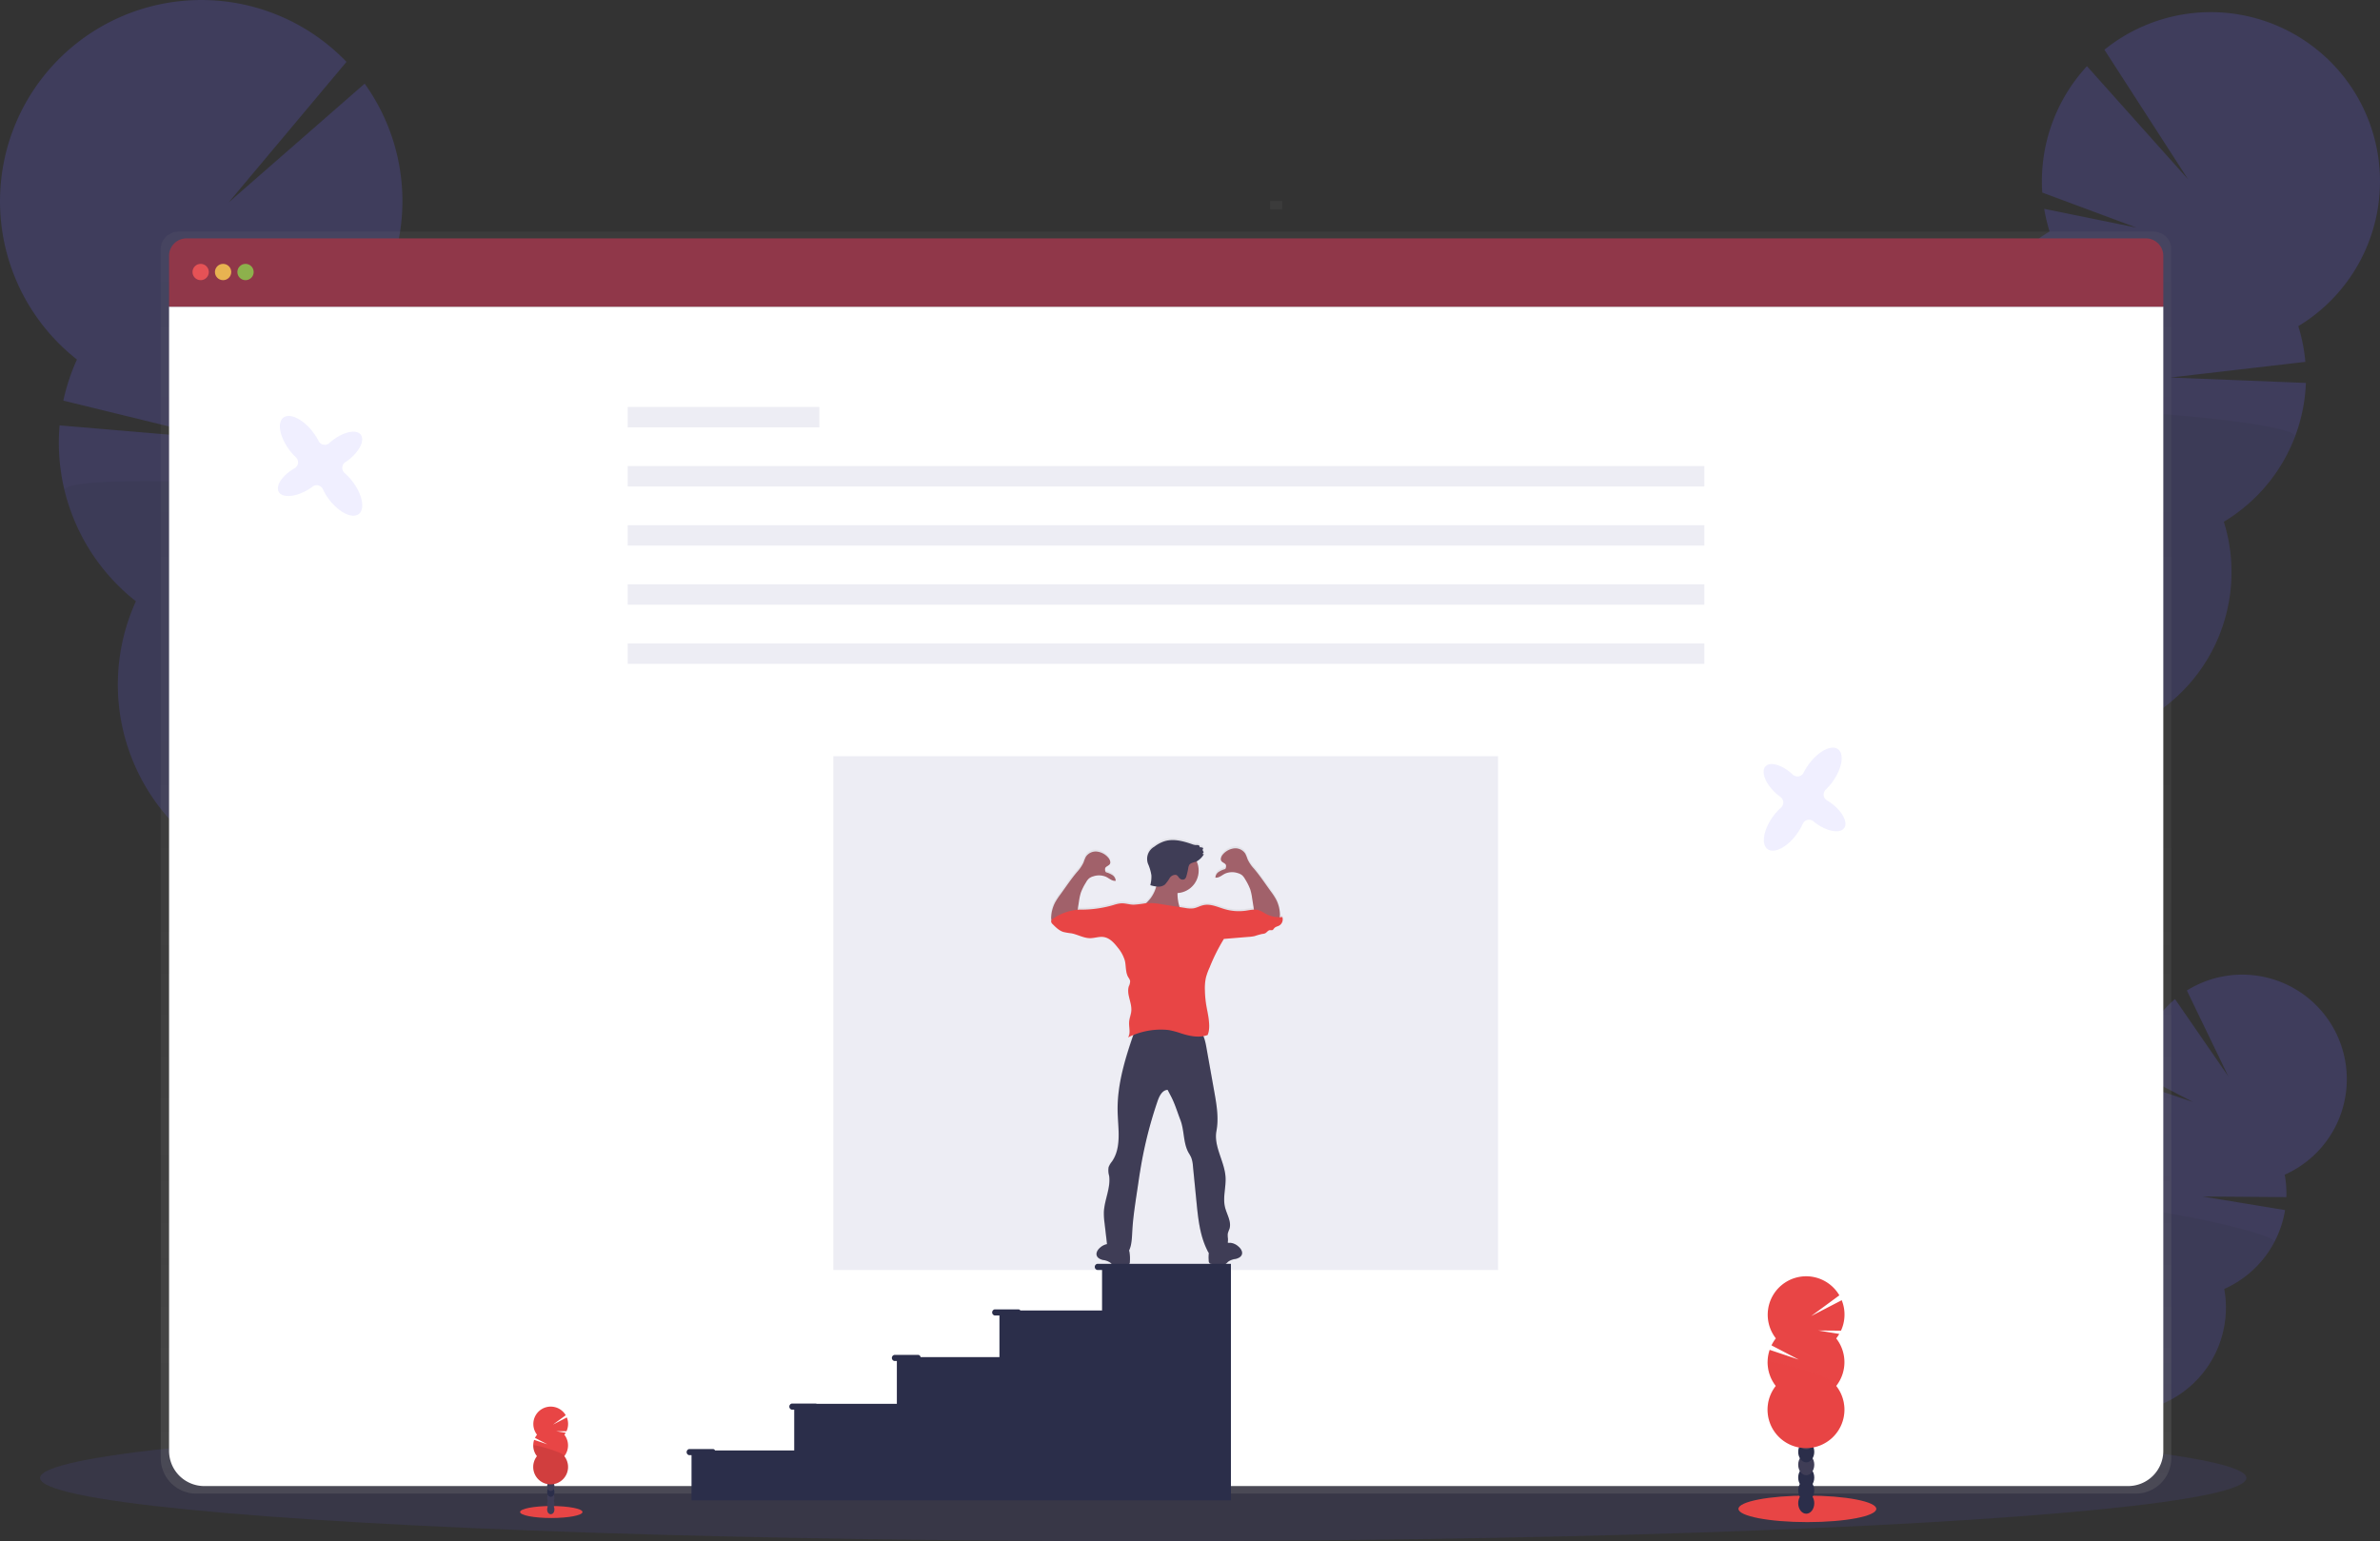 <svg xmlns="http://www.w3.org/2000/svg" xmlns:xlink="http://www.w3.org/1999/xlink" width="1167.178" height="755.935" viewBox="0 0 1167.178 755.935"><rect x="0" y="0" width="1167.178" height="755.935" fill="#333333" stroke="none"/><defs><linearGradient id="a" x1="0.5" y1="1" x2="0.5" gradientUnits="objectBoundingBox"><stop offset="0" stop-color="gray" stop-opacity="0.251"/><stop offset="0.54" stop-color="gray" stop-opacity="0.122"/><stop offset="1" stop-color="gray" stop-opacity="0.102"/></linearGradient><linearGradient id="b" x1="-18.117" y1="168.355" x2="-18.117" y2="167.355" xlink:href="#a"/><linearGradient id="c" y2="0" xlink:href="#a"/></defs><g transform="translate(-0.102 -0.095)"><ellipse cx="541" cy="31" rx="541" ry="31" transform="translate(19.76 694.03)" fill="#6c63ff" opacity="0.1"/><g opacity="0.2"><path d="M1023.5,798.41a17.733,17.733,0,0,1-1.73,2.67q-8.64-6.09-17.57-11.93c.12-.25.25-.51.39-.76a16.841,16.841,0,0,1,6-6.52c3.29-2,7-2.48,10-.86s4.76,4.94,4.94,8.78a16.839,16.839,0,0,1-2.03,8.62Z" transform="translate(-16.24 -71.99)" fill="#3f3d56"/><ellipse cx="14.01" cy="10.7" rx="14.01" ry="10.7" transform="translate(989.835 713.726) rotate(-62.09)" fill="#3f3d56"/><ellipse cx="14.01" cy="10.7" rx="14.01" ry="10.7" transform="translate(997.846 698.591) rotate(-62.09)" fill="#3f3d56"/><ellipse cx="14.01" cy="10.7" rx="14.01" ry="10.7" transform="translate(1005.87 683.452) rotate(-62.09)" fill="#3f3d56"/><ellipse cx="14.01" cy="10.7" rx="14.01" ry="10.7" transform="translate(1013.885 668.308) rotate(-62.09)" fill="#3f3d56"/><path d="M1065.55,610.51a51.92,51.92,0,0,1-.78-7l27,9.08-27-14A51.4,51.4,0,0,1,1083,562.14L1109.11,600l-20.31-42.07a51.28,51.28,0,1,1,48,90.35,51.194,51.194,0,0,1,.8,11l-41.15-.32,40.52,6.67a51.33,51.33,0,0,1-29.84,38.68,51.28,51.28,0,1,1-71.23-37.72,51.29,51.29,0,0,1,29.67-56Z" transform="translate(-16.24 -71.99)" fill="#6c63ff"/><path d="M1131.64,681.39a51,51,0,0,1-24.53,22.88,51.28,51.28,0,1,1-71.23-37.72C1033.89,655.62,1134.34,676.31,1131.64,681.39Z" transform="translate(-16.24 -71.99)" opacity="0.1"/></g><g opacity="0.2"><path d="M991.37,495.94a31.632,31.632,0,0,1-2.25,4.64q-15.11-8.06-30.61-15.66c.14-.43.3-.88.47-1.31a27.2,27.2,0,0,1,8.3-11.66c4.87-3.9,10.74-5.37,16-3.38s8.62,7,9.67,13.11a27.21,27.21,0,0,1-1.58,14.26Z" transform="translate(-16.24 -71.99)" fill="#3f3d56"/><ellipse cx="22.69" cy="17.33" rx="22.69" ry="17.33" transform="matrix(0.356, -0.935, 0.935, 0.356, 944.551, 406.94)" fill="#3f3d56"/><ellipse cx="22.69" cy="17.33" rx="22.69" ry="17.33" transform="matrix(0.356, -0.935, 0.935, 0.356, 954.424, 381.027)" fill="#3f3d56"/><ellipse cx="22.69" cy="17.33" rx="22.69" ry="17.33" transform="matrix(0.356, -0.935, 0.935, 0.356, 964.281, 355.102)" fill="#3f3d56"/><ellipse cx="22.69" cy="17.33" rx="22.69" ry="17.33" transform="matrix(0.356, -0.935, 0.935, 0.356, 974.153, 329.199)" fill="#3f3d56"/><path d="M1021.49,185.69a83.366,83.366,0,0,1-2.65-11.18l45.22,9.21-46.16-17.18a83.11,83.11,0,0,1,21.91-62L1089.37,160l-41-63.53a83,83,0,1,1,95.09,135.6,83.419,83.419,0,0,1,3.46,17.51l-66.17,7.68,66.43,2.65A83.07,83.07,0,0,1,1106.93,328a83,83,0,1,1-122-46.42,83,83,0,0,1,36.52-95.93Z" transform="translate(-16.24 -71.99)" fill="#6c63ff"/><path d="M1141.79,286.39A82.591,82.591,0,0,1,1106.93,328a83,83,0,1,1-122-46.42C979.6,264.46,1145.11,277.69,1141.79,286.39Z" transform="translate(-16.24 -71.99)" opacity="0.1"/></g><g opacity="0.2"><path d="M194.62,582.15a37.288,37.288,0,0,0,2,5.8q19-7.28,38.43-14c-.11-.53-.22-1.08-.36-1.62a32.41,32.41,0,0,0-8.07-15c-5.18-5.32-11.89-7.92-18.34-6.34s-11.2,7-13.35,14a32.49,32.49,0,0,0-.31,17.16Z" transform="translate(-16.24 -71.99)" fill="#3f3d56"/><ellipse cx="20.61" cy="26.98" rx="20.61" ry="26.98" transform="translate(164.213 451.887) rotate(-13.72)" fill="#3f3d56"/><ellipse cx="20.61" cy="26.98" rx="20.61" ry="26.98" transform="translate(156.39 419.866) rotate(-13.72)" fill="#3f3d56"/><ellipse cx="20.61" cy="26.98" rx="20.61" ry="26.98" transform="translate(148.575 387.832) rotate(-13.72)" fill="#3f3d56"/><ellipse cx="20.61" cy="26.98" rx="20.61" ry="26.98" transform="translate(140.749 355.791) rotate(-13.72)" fill="#3f3d56"/><path d="M204.82,211.62a97.857,97.857,0,0,0,4.78-12.8L154.89,203l57-13.46a98.81,98.81,0,0,0-16.71-76.43L128.5,171.35l57.77-68.92a98.72,98.72,0,1,0-132.2,146,99.32,99.32,0,0,0-6.67,20.16l76.95,18.81-78.78-6.67A98.81,98.81,0,0,0,83,367a98.71,98.71,0,1,0,150.76-36.8,98.71,98.71,0,0,0-29-118.58Z" transform="translate(-16.24 -71.99)" fill="#6c63ff"/><path d="M48,312.71A98.29,98.29,0,0,0,83,367a98.71,98.71,0,1,0,150.76-36.8C242.64,310.75,45.39,302,48,312.71Z" transform="translate(-16.24 -71.99)" opacity="0.1"/></g><path d="M1072.54,185.7H103.8a8.64,8.64,0,0,0-8.63,8.66V787.24a17.43,17.43,0,0,0,17.4,17.46h951.2a17.43,17.43,0,0,0,17.4-17.46V194.36A8.65,8.65,0,0,0,1072.54,185.7Z" transform="translate(-16.24 -71.99)" fill="url(#a)"/><path d="M1077.25,222.51V783.75A17.26,17.26,0,0,1,1060,801H116.51a17.26,17.26,0,0,1-17.26-17.26V222.51Z" transform="translate(-16.24 -71.99)" fill="#fff"/><path d="M1077.25,197.57v24.94h-978V197.57a8.56,8.56,0,0,1,8.56-8.56h960.88a8.56,8.56,0,0,1,8.56,8.56Z" transform="translate(-16.24 -71.99)" fill="#903749"/><circle cx="4" cy="4" r="4" transform="translate(94.51 129.52)" fill="#fa5959" opacity="0.8"/><circle cx="4" cy="4" r="4" transform="translate(105.51 129.52)" fill="#fed253" opacity="0.8"/><circle cx="4" cy="4" r="4" transform="translate(116.51 129.52)" fill="#8ccf4d" opacity="0.8"/><rect width="4" height="6" transform="translate(628.93 98.72) rotate(90)" fill="url(#b)"/><rect width="94" height="10" transform="translate(307.93 199.71)" fill="#ededf4"/><rect width="528" height="10" transform="translate(307.93 228.71)" fill="#ededf4"/><rect width="528" height="10" transform="translate(307.93 257.71)" fill="#ededf4"/><rect width="528" height="10" transform="translate(307.93 286.71)" fill="#ededf4"/><rect width="528" height="10" transform="translate(307.93 315.71)" fill="#ededf4"/><rect width="326" height="252" transform="translate(408.76 371.03)" fill="#ededf4"/><path d="M645.2,521.09c-.42,0-.84.06-1.27.07a5.58,5.58,0,0,0,.14-1.78,17,17,0,0,0-2-7.21,31.3,31.3,0,0,0-2.48-3.76c-2.72-3.76-5.24-7.6-8.23-11.15a17.929,17.929,0,0,1-3.17-4.67,22.833,22.833,0,0,0-1.08-2.71,5.83,5.83,0,0,0-5.45-2.65,8.65,8.65,0,0,0-5.52,2.92c-.84.9-1.53,2.29-.83,3.31s2.22,1.15,2.31,2.27c0,.6,0,1.58-.61,1.77a10.869,10.869,0,0,0-3.06,1.34,3.61,3.61,0,0,0-1.61,2.8c1.73.26,3.18-1.19,4.75-2a8.77,8.77,0,0,1,6.28-.23,5.88,5.88,0,0,1,2.16,1.09,7.61,7.61,0,0,1,1.4,1.88,20.069,20.069,0,0,1,3.46,9.38l.88,5.62a36.5,36.5,0,0,0-3.88.52,24.37,24.37,0,0,1-10.33-.7c-3.5-1-7-2.82-10.61-2-1.69.37-3.23,1.31-4.94,1.58a13.53,13.53,0,0,1-4-.21l-2.75-.44c-.09-.23-.16-.47-.23-.71a20.74,20.74,0,0,1-.78-6.17,11,11,0,0,0,9.4-15.59,9.329,9.329,0,0,0,3.55-3.53L606,490l.66-1a1.18,1.18,0,0,1-.19-1.87,3.769,3.769,0,0,0-1.89-.42c.21-.39-.13-.87-.54-1a4.7,4.7,0,0,0-1.3-.08,6.368,6.368,0,0,1-1.86-.43c-4.27-1.47-8.9-2.76-13.25-1.53a16.572,16.572,0,0,0-5.29,2.78,6.91,6.91,0,0,0-2.82,9.07,23.483,23.483,0,0,1,1.41,5.09,16.159,16.159,0,0,1-.55,4.83,19.693,19.693,0,0,0,2.91.65,16.5,16.5,0,0,1-2.89,5.92,23.525,23.525,0,0,1-2,2.21h-.12a48.6,48.6,0,0,1-6,.74c-2.12,0-4.2-.8-6.31-.65a17.11,17.11,0,0,0-3.67.83,56.232,56.232,0,0,1-16.91,2.26l-.69.07.64-4.08a20.071,20.071,0,0,1,3.46-9.38,7.609,7.609,0,0,1,1.4-1.88,5.921,5.921,0,0,1,2.17-1.09,8.74,8.74,0,0,1,6.27.23c1.57.77,3,2.22,4.76,2a3.64,3.64,0,0,0-1.62-2.8,10.869,10.869,0,0,0-3.06-1.34c-.58-.19-.66-1.17-.61-1.77.09-1.12,1.68-1.36,2.31-2.28s0-2.4-.83-3.31a8.66,8.66,0,0,0-5.52-2.91,5.81,5.81,0,0,0-5.44,2.65,21.293,21.293,0,0,0-1.09,2.71,17.929,17.929,0,0,1-3.17,4.67c-3,3.55-5.51,7.39-8.23,11.15a33.311,33.311,0,0,0-2.48,3.75,17.239,17.239,0,0,0-2,7.22,5.64,5.64,0,0,0,.14,1.79,1.152,1.152,0,0,0-.11.45,2.08,2.08,0,0,0,.78,1.4c1.53,1.54,3.14,3.13,5.2,3.79a31.94,31.94,0,0,0,3.89.67c3.16.57,6.07,2.4,9.28,2.39,2.21,0,4.39-.88,6.57-.57,3,.41,5.16,2.85,7,5.22a18,18,0,0,1,3.45,6.31c.71,2.79.27,5.93,1.76,8.39a5.711,5.711,0,0,1,.86,1.66,5.56,5.56,0,0,1-.61,2.72c-1.26,3.87,1.5,8,1.21,12-.14,1.95-1,3.79-1.09,5.74-.15,2.51.87,5.32-.53,7.41.85-.44,1.71-.83,2.59-1.18-4.2,12.31-8,25-7.71,37.94.22,8.39,2,17.63-2.82,24.52a9.68,9.68,0,0,0-1.61,2.75,9.349,9.349,0,0,0,.25,4.16c.89,6-2.35,11.91-2.57,18a36.29,36.29,0,0,0,.36,5.61l1.18,10.14a7.361,7.361,0,0,0-3.22,1.6c-1.24,1-2.33,2.64-1.75,4.14.47,1.21,1.85,1.79,3.12,2.09a7.821,7.821,0,0,1,3.62,1.37,13.892,13.892,0,0,0,1.09,1.08,4,4,0,0,0,2.42.45c1.53-.06,3-.19,4.56-.4a1.811,1.811,0,0,0,.91-.29,2,2,0,0,0,.51-1.5,19.87,19.87,0,0,0-.19-4.56c-.06-.29-.14-.57-.22-.86a17.752,17.752,0,0,0,1.11-4c.31-2,.36-4.09.49-6.14.3-5.22,1-10.4,1.8-15.58l1-6.66c.31-2.19.63-4.38,1-6.57a206.615,206.615,0,0,1,8.62-34.9c.85-2.43,2.3-5.28,4.87-5.35l1.53,3c2,3.76,3.22,7.93,4.74,11.88,2,5.19,1.32,11.25,4,16.13a22.135,22.135,0,0,1,1.33,2.43,14,14,0,0,1,.82,4.07l1.77,18c.8,8.09,1.66,16.4,5.29,23.67a9.117,9.117,0,0,0,.8,1.34,23.246,23.246,0,0,0-.05,3.64,1.43,1.43,0,0,0,1.42,1.79c1.51.2,3,.33,4.55.39a4,4,0,0,0,2.42-.45,11.2,11.2,0,0,0,1.1-1.08,7.78,7.78,0,0,1,3.61-1.37c1.27-.29,2.65-.87,3.12-2.09.59-1.5-.51-3.13-1.75-4.14a7,7,0,0,0-3.56-1.65,5.917,5.917,0,0,1-1.62-.13,8,8,0,0,0,.12-2,10,10,0,0,1-.1-2.38,14.135,14.135,0,0,1,.82-2.34c1.15-3.54-1.3-7.14-2.16-10.76-1.15-4.82.56-9.87.25-14.82-.48-7.77-5.9-15.06-4.46-22.71,1.15-6.12.17-12.41-.92-18.54l-4-22.81a25.281,25.281,0,0,0-1.45-5.41,12.743,12.743,0,0,0,2.18-.58c1-2.44.83-5.13.53-7.75s-1-5.18-1.35-7.78a51.277,51.277,0,0,1-.52-6.31,25.43,25.43,0,0,1,.44-6.22,29.918,29.918,0,0,1,1.87-5.23,92.864,92.864,0,0,1,7-14c4.11-.32,8.09-.67,12.19-1a16.931,16.931,0,0,0,2.92-.39,36.926,36.926,0,0,1,3.73-1.07,5,5,0,0,0,1.38-.27c.9-.41,1.45-1.56,2.44-1.6a4.242,4.242,0,0,0,1.12,0c.44-.14.66-.62,1-1,.62-.69,1.63-.83,2.44-1.28a3.54,3.54,0,0,0,1.34-4.33Z" transform="translate(-16.24 -71.99)" fill="url(#c)"/><circle cx="11" cy="11" r="11" transform="translate(565.94 416.16)" fill="#a1616a"/><path d="M580.48,512.84a27.413,27.413,0,0,1-3.75,3.79,29.79,29.79,0,0,0,21.5,3.54c-.27-.75-1.25-.86-1.94-1.24a4.19,4.19,0,0,1-1.7-2.68,20.941,20.941,0,0,1-.64-8.11,5,5,0,0,0,0-2,4.29,4.29,0,0,0-2.07-2.28,20.41,20.41,0,0,0-5-2.25c-1.82-.54-2.86-.79-2.93,1.33a16.85,16.85,0,0,1-3.47,9.9Z" transform="translate(-16.24 -71.99)" fill="#a1616a"/><path d="M631.52,519.76l-1.12-7.1a26.389,26.389,0,0,0-.89-4.22,27.215,27.215,0,0,0-2.56-5.12,7.561,7.561,0,0,0-1.4-1.87,5.88,5.88,0,0,0-2.16-1.09,8.71,8.71,0,0,0-6.26.24c-1.57.76-3,2.2-4.75,1.95a3.58,3.58,0,0,1,1.62-2.79,10.569,10.569,0,0,1,3-1.34c.57-.18.66-1.16.61-1.76-.09-1.11-1.68-1.35-2.31-2.26s0-2.39.82-3.3a8.61,8.61,0,0,1,5.51-2.89,5.78,5.78,0,0,1,5.44,2.63,21.15,21.15,0,0,1,1.09,2.7,18,18,0,0,0,3.16,4.65c3,3.53,5.51,7.35,8.22,11.09a34.6,34.6,0,0,1,2.48,3.74,16.911,16.911,0,0,1,2,7.18,4.47,4.47,0,0,1-.33,2.27,3.52,3.52,0,0,1-3,1.72,10.63,10.63,0,0,1-3.59-.72L632.74,522a2.84,2.84,0,0,1-1.4-.77,1.1,1.1,0,0,1,.18-1.47Z" transform="translate(-16.24 -71.99)" fill="#a1616a"/><path d="M544.37,521.33l1.11-7.1a27.552,27.552,0,0,1,.9-4.22,26.621,26.621,0,0,1,2.56-5.12,7.07,7.07,0,0,1,1.39-1.86,5.66,5.66,0,0,1,2.16-1.09,8.74,8.74,0,0,1,6.27.23c1.57.76,3,2.2,4.75,1.95a3.6,3.6,0,0,0-1.62-2.79,10.69,10.69,0,0,0-3-1.34c-.57-.18-.66-1.16-.61-1.76.09-1.11,1.67-1.35,2.31-2.26s0-2.39-.83-3.29a8.6,8.6,0,0,0-5.51-2.9,5.79,5.79,0,0,0-5.44,2.63,21.117,21.117,0,0,0-1.08,2.7,18.211,18.211,0,0,1-3.16,4.65c-3,3.53-5.51,7.35-8.23,11.09a34,34,0,0,0-2.47,3.74,17.07,17.07,0,0,0-2,7.18,4.53,4.53,0,0,0,.34,2.28,3.53,3.53,0,0,0,3.05,1.71,10.339,10.339,0,0,0,3.58-.72l4.37-1.43a2.77,2.77,0,0,0,1.39-.77A1.1,1.1,0,0,0,544.37,521.33Z" transform="translate(-16.24 -71.99)" fill="#a1616a"/><path d="M623.57,683.41c1.24,1,2.33,2.63,1.75,4.12-.48,1.21-1.85,1.78-3.12,2.08a7.881,7.881,0,0,0-3.61,1.36A11,11,0,0,1,617.5,692a3.93,3.93,0,0,1-2.42.45c-1.52-.06-3-.19-4.55-.39a1.81,1.81,0,0,1-.91-.29,1.93,1.93,0,0,1-.5-1.49,19.126,19.126,0,0,1,.18-4.54,6.5,6.5,0,0,1,2.19-3.87c1.16-.9,4.68-3.57,6-1.86.35.46.21,1.09.7,1.47s1.26.17,1.82.24a7,7,0,0,1,3.56,1.69Z" transform="translate(-16.24 -71.99)" fill="#3f3d56"/><path d="M556,683.93c-1.24,1-2.33,2.63-1.75,4.12.47,1.21,1.84,1.79,3.11,2.08a7.84,7.84,0,0,1,3.61,1.36,11.191,11.191,0,0,0,1.1,1.08,4,4,0,0,0,2.41.45c1.52-.06,3-.19,4.55-.4a1.781,1.781,0,0,0,.91-.29,1.93,1.93,0,0,0,.51-1.49,19.587,19.587,0,0,0-.19-4.53,6.45,6.45,0,0,0-2.19-3.88c-1.15-.9-4.67-3.57-6-1.86-.35.46-.21,1.1-.71,1.47s-1.25.17-1.82.24a7.06,7.06,0,0,0-3.54,1.65Z" transform="translate(-16.24 -71.99)" fill="#3f3d56"/><path d="M573,577.23c-4.51,13-8.89,26.45-8.55,40.24.22,8.35,2,17.55-2.81,24.4a9.539,9.539,0,0,0-1.61,2.74,9.41,9.41,0,0,0,.24,4.14c.9,6-2.33,11.86-2.56,17.92a36,36,0,0,0,.36,5.58l1.25,10.68c.42,3.66,5.14,5.16,8.78,5.67a13.61,13.61,0,0,0,3.09-7.19c.31-2,.36-4.07.48-6.1.31-5.2,1.06-10.36,1.8-15.51l1-6.63c.32-2.18.63-4.36,1-6.54A205.661,205.661,0,0,1,584.1,612c.85-2.43,2.3-5.26,4.86-5.33l1.53,2.94c2,3.73,3.21,7.89,4.73,11.82,2,5.17,1.31,11.19,4,16.06a20.246,20.246,0,0,1,1.32,2.41,13.9,13.9,0,0,1,.82,4l1.77,17.88c.8,8.05,1.65,16.32,5.28,23.55a5.469,5.469,0,0,0,1.67,2.2c1.48,1,3.55.49,5-.55a8.53,8.53,0,0,0,3.46-7.38,11.068,11.068,0,0,1-.1-2.37,15.763,15.763,0,0,1,.82-2.33c1.16-3.52-1.29-7.1-2.16-10.7-1.15-4.8.56-9.82.26-14.75-.48-7.74-5.89-15-4.46-22.61,1.15-6.09.17-12.35-.91-18.45l-4.05-22.7c-.64-3.58-1.6-7.62-4.79-9.37a11.9,11.9,0,0,0-5.83-1C589.05,575.32,581.15,576.47,573,577.23Z" transform="translate(-16.24 -71.99)" fill="#3f3d56"/><path d="M645.2,521.9a14.3,14.3,0,0,1-8.4-1.74,16.859,16.859,0,0,0-3.09-1.62c-2-.65-4.2-.08-6.3.23a24.6,24.6,0,0,1-10.31-.7c-3.5-1-7-2.81-10.6-2-1.69.37-3.22,1.3-4.93,1.57a13.121,13.121,0,0,1-4-.21l-11.4-1.78a31.181,31.181,0,0,0-7.82-.56,50.63,50.63,0,0,1-6,.75c-2.11,0-4.19-.8-6.3-.66a17.163,17.163,0,0,0-3.66.83,56.331,56.331,0,0,1-16.87,2.25,25.331,25.331,0,0,0-12.69,4.4,2,2,0,0,0-1,1.39,2.049,2.049,0,0,0,.79,1.38c1.52,1.54,3.13,3.12,5.19,3.78a31.431,31.431,0,0,0,3.88.66c3.15.58,6.06,2.39,9.26,2.39,2.21,0,4.38-.88,6.56-.57,3,.41,5.15,2.83,7,5.19a18.171,18.171,0,0,1,3.45,6.28c.7,2.78.26,5.9,1.75,8.35a5.782,5.782,0,0,1,.86,1.65,5.5,5.5,0,0,1-.61,2.71c-1.26,3.85,1.5,7.92,1.21,12-.14,1.93-1,3.77-1.09,5.7-.14,2.51.87,5.3-.53,7.38A35.85,35.85,0,0,1,587,577.14a21.879,21.879,0,0,1,3,.28,42.018,42.018,0,0,1,5.68,1.58c4.18,1.33,8.78,2.28,12.9.76,1-2.43.83-5.11.52-7.71s-.95-5.16-1.34-7.75a50.818,50.818,0,0,1-.52-6.28,25.189,25.189,0,0,1,.44-6.19,29.333,29.333,0,0,1,1.87-5.2,91.613,91.613,0,0,1,7-14c4.1-.33,8.07-.68,12.17-1a18.857,18.857,0,0,0,2.91-.39,37.453,37.453,0,0,1,3.72-1.06,4.909,4.909,0,0,0,1.38-.28c.9-.41,1.46-1.55,2.44-1.58a4.69,4.69,0,0,0,1.12,0c.44-.13.65-.62,1-1,.62-.69,1.63-.83,2.44-1.27a3.52,3.52,0,0,0,1.47-4.15Z" transform="translate(-16.24 -71.99)" fill="#e84545"/><path d="M595.09,503.12a2,2,0,0,0,2.27.14,2.82,2.82,0,0,0,.84-1.54,35.419,35.419,0,0,0,.87-3.8,4.17,4.17,0,0,1,.5-1.59c.73-1.12,2.31-1.18,3.54-1.69a9.2,9.2,0,0,0,3.63-3.56l-.69-.14.65-1a1.16,1.16,0,0,1-.18-1.85,3.69,3.69,0,0,0-1.9-.43c.21-.38-.13-.86-.54-1a4.269,4.269,0,0,0-1.29-.07,6.381,6.381,0,0,1-1.86-.44c-4.26-1.46-8.88-2.75-13.22-1.52a16.44,16.44,0,0,0-5.29,2.77,6.87,6.87,0,0,0-2.81,9,23.281,23.281,0,0,1,1.4,5.05,16.08,16.08,0,0,1-.54,4.82,15.721,15.721,0,0,0,3.65.71,5.24,5.24,0,0,0,3.5-1,19.876,19.876,0,0,0,2.38-3.27,3.39,3.39,0,0,1,2.89-1.52C594,501.36,594.2,502.49,595.09,503.12Z" transform="translate(-16.24 -71.99)" fill="#3f3d56"/><path d="M566.17,692H554.46a1.53,1.53,0,0,0,0,3h2.34v19.87H516.73a1.11,1.11,0,0,0-.89-.54h-11.7a1.53,1.53,0,0,0,0,3h2.34v20.41H467.79a1.24,1.24,0,0,0-1.1-1.08H455a1.52,1.52,0,0,0,0,3h1.17v21H416.84a1,1,0,0,0-.48-.13h-11.7a1.53,1.53,0,0,0,0,3h1.17v20H367a1.12,1.12,0,0,0-1-.68H354.3a1.53,1.53,0,0,0,0,3h1.17V808H620V692Z" transform="translate(-16.24 -71.99)" fill="#2b2e4a"/><path d="M189.26,308.3a27.69,27.69,0,0,0-3.91-4.18,3.36,3.36,0,0,1,.37-5.35c.48-.31.95-.64,1.42-1,5.46-4.15,8.22-9.72,6.15-12.45s-8.18-1.57-13.64,2.58a21,21,0,0,0-1.81,1.51,3.35,3.35,0,0,1-5.24-1,28.279,28.279,0,0,0-2.69-4.28c-4.86-6.4-11.38-9.63-14.57-7.21s-1.85,9.58,3,16a27.58,27.58,0,0,0,3.15,3.5,3.38,3.38,0,0,1-.74,5.39h0c-6,3.43-9.39,8.6-7.69,11.57s7.92,2.6,13.87-.82a26.124,26.124,0,0,0,2.66-1.77,3.38,3.38,0,0,1,5.1,1.24,26.26,26.26,0,0,0,3,5c4.85,6.4,11.38,9.63,14.57,7.21S194.11,314.71,189.26,308.3Z" transform="translate(-16.24 -71.99)" fill="#6c63ff" opacity="0.1"/><path d="M897.58,481.11a27.219,27.219,0,0,0,2.87-4.95,3.34,3.34,0,0,1,5.21-1.2c.44.36.9.71,1.37,1.06,5.56,4,11.7,5,13.7,2.25s-.88-8.28-6.44-12.3q-1-.71-2-1.29a3.35,3.35,0,0,1-.55-5.31,27.178,27.178,0,0,0,3.3-3.82c4.71-6.51,5.89-13.69,2.65-16s-9.7,1-14.41,7.55a28.2,28.2,0,0,0-2.43,4,3.38,3.38,0,0,1-5.37.87h0c-5-4.69-11-6.47-13.31-4s-.17,8.33,4.84,13a24.15,24.15,0,0,0,2.47,2,3.38,3.38,0,0,1,.29,5.24,26.847,26.847,0,0,0-3.93,4.39c-4.71,6.51-5.89,13.69-2.64,16S892.87,487.63,897.58,481.11Z" transform="translate(-16.24 -71.99)" fill="#6c63ff" opacity="0.1"/><ellipse cx="33.8" cy="6.5" rx="33.8" ry="6.5" transform="translate(852.66 733.69)" fill="#e84545"/><ellipse cx="3.94" cy="5.15" rx="3.94" ry="5.15" transform="translate(881.96 732.28)" fill="#2b2e4a"/><ellipse cx="3.94" cy="5.15" rx="3.94" ry="5.15" transform="translate(881.96 725.98)" fill="#2b2e4a"/><ellipse cx="3.94" cy="5.15" rx="3.94" ry="5.15" transform="translate(881.96 719.69)" fill="#2b2e4a"/><ellipse cx="3.94" cy="5.15" rx="3.94" ry="5.15" transform="translate(881.96 713.39)" fill="#3f3d56"/><ellipse cx="3.94" cy="5.15" rx="3.94" ry="5.15" transform="translate(881.96 707.09)" fill="#2b2e4a"/><ellipse cx="3.94" cy="5.15" rx="3.94" ry="5.15" transform="translate(881.96 700.8)" fill="#3f3d56"/><ellipse cx="3.94" cy="5.15" rx="3.94" ry="5.15" transform="translate(881.96 694.5)" fill="#3f3d56"/><path d="M916.87,728.55a19.95,19.95,0,0,0,1.46-2.16L908,724.69l11.18.09a18.84,18.84,0,0,0,.36-14.94l-15,7.78,13.84-10.17a18.85,18.85,0,1,0-31.14,21.1,19.286,19.286,0,0,0-2.15,3.44l13.43,7-14.32-4.8a18.889,18.889,0,0,0,3,17.7,18.85,18.85,0,1,0,29.64,0,18.87,18.87,0,0,0,0-23.31Z" transform="translate(-16.24 -71.99)" fill="#e84545"/><path d="M883.2,740.2a18.83,18.83,0,0,0,4,11.66,18.85,18.85,0,1,0,29.64,0C919.39,748.65,883.2,738.09,883.2,740.2Z" transform="translate(-16.24 -71.99)" fill="#e84545" opacity="0.1"/><ellipse cx="15.3" cy="2.94" rx="15.3" ry="2.94" transform="translate(255.16 738.8)" fill="#e84545"/><ellipse cx="1.78" cy="2.33" rx="1.78" ry="2.33" transform="translate(268.43 738.16)" fill="#3f3d56"/><ellipse cx="1.78" cy="2.33" rx="1.78" ry="2.33" transform="translate(268.43 735.31)" fill="#3f3d56"/><ellipse cx="1.78" cy="2.33" rx="1.78" ry="2.33" transform="translate(268.43 732.46)" fill="#3f3d56"/><ellipse cx="1.78" cy="2.33" rx="1.78" ry="2.33" transform="translate(268.43 729.61)" fill="#2b2e4a"/><ellipse cx="1.78" cy="2.33" rx="1.78" ry="2.33" transform="translate(268.43 726.76)" fill="#3f3d56"/><ellipse cx="1.78" cy="2.33" rx="1.78" ry="2.33" transform="translate(268.43 723.91)" fill="#3f3d56"/><ellipse cx="1.78" cy="2.33" rx="1.78" ry="2.33" transform="translate(268.43 721.06)" fill="#3f3d56"/><path d="M293.11,775.87a8.078,8.078,0,0,0,.67-1l-4.68-.77h5.06a8.541,8.541,0,0,0,.78-3.57,8.43,8.43,0,0,0-.62-3.19l-6.79,3.52,6.26-4.6a8.53,8.53,0,1,0-14.09,9.55,8.576,8.576,0,0,0-1,1.55l6.07,3.16-6.48-2.18a8.54,8.54,0,0,0,1.38,8,8.54,8.54,0,1,0,13.41,0,8.52,8.52,0,0,0,0-10.55Z" transform="translate(-16.24 -71.99)" fill="#e84545"/><path d="M277.87,781.14a8.53,8.53,0,0,0,1.83,5.281,8.54,8.54,0,1,0,13.41,0C294.26,785,277.87,780.18,277.87,781.14Z" transform="translate(-16.24 -71.99)" opacity="0.1"/></g></svg>